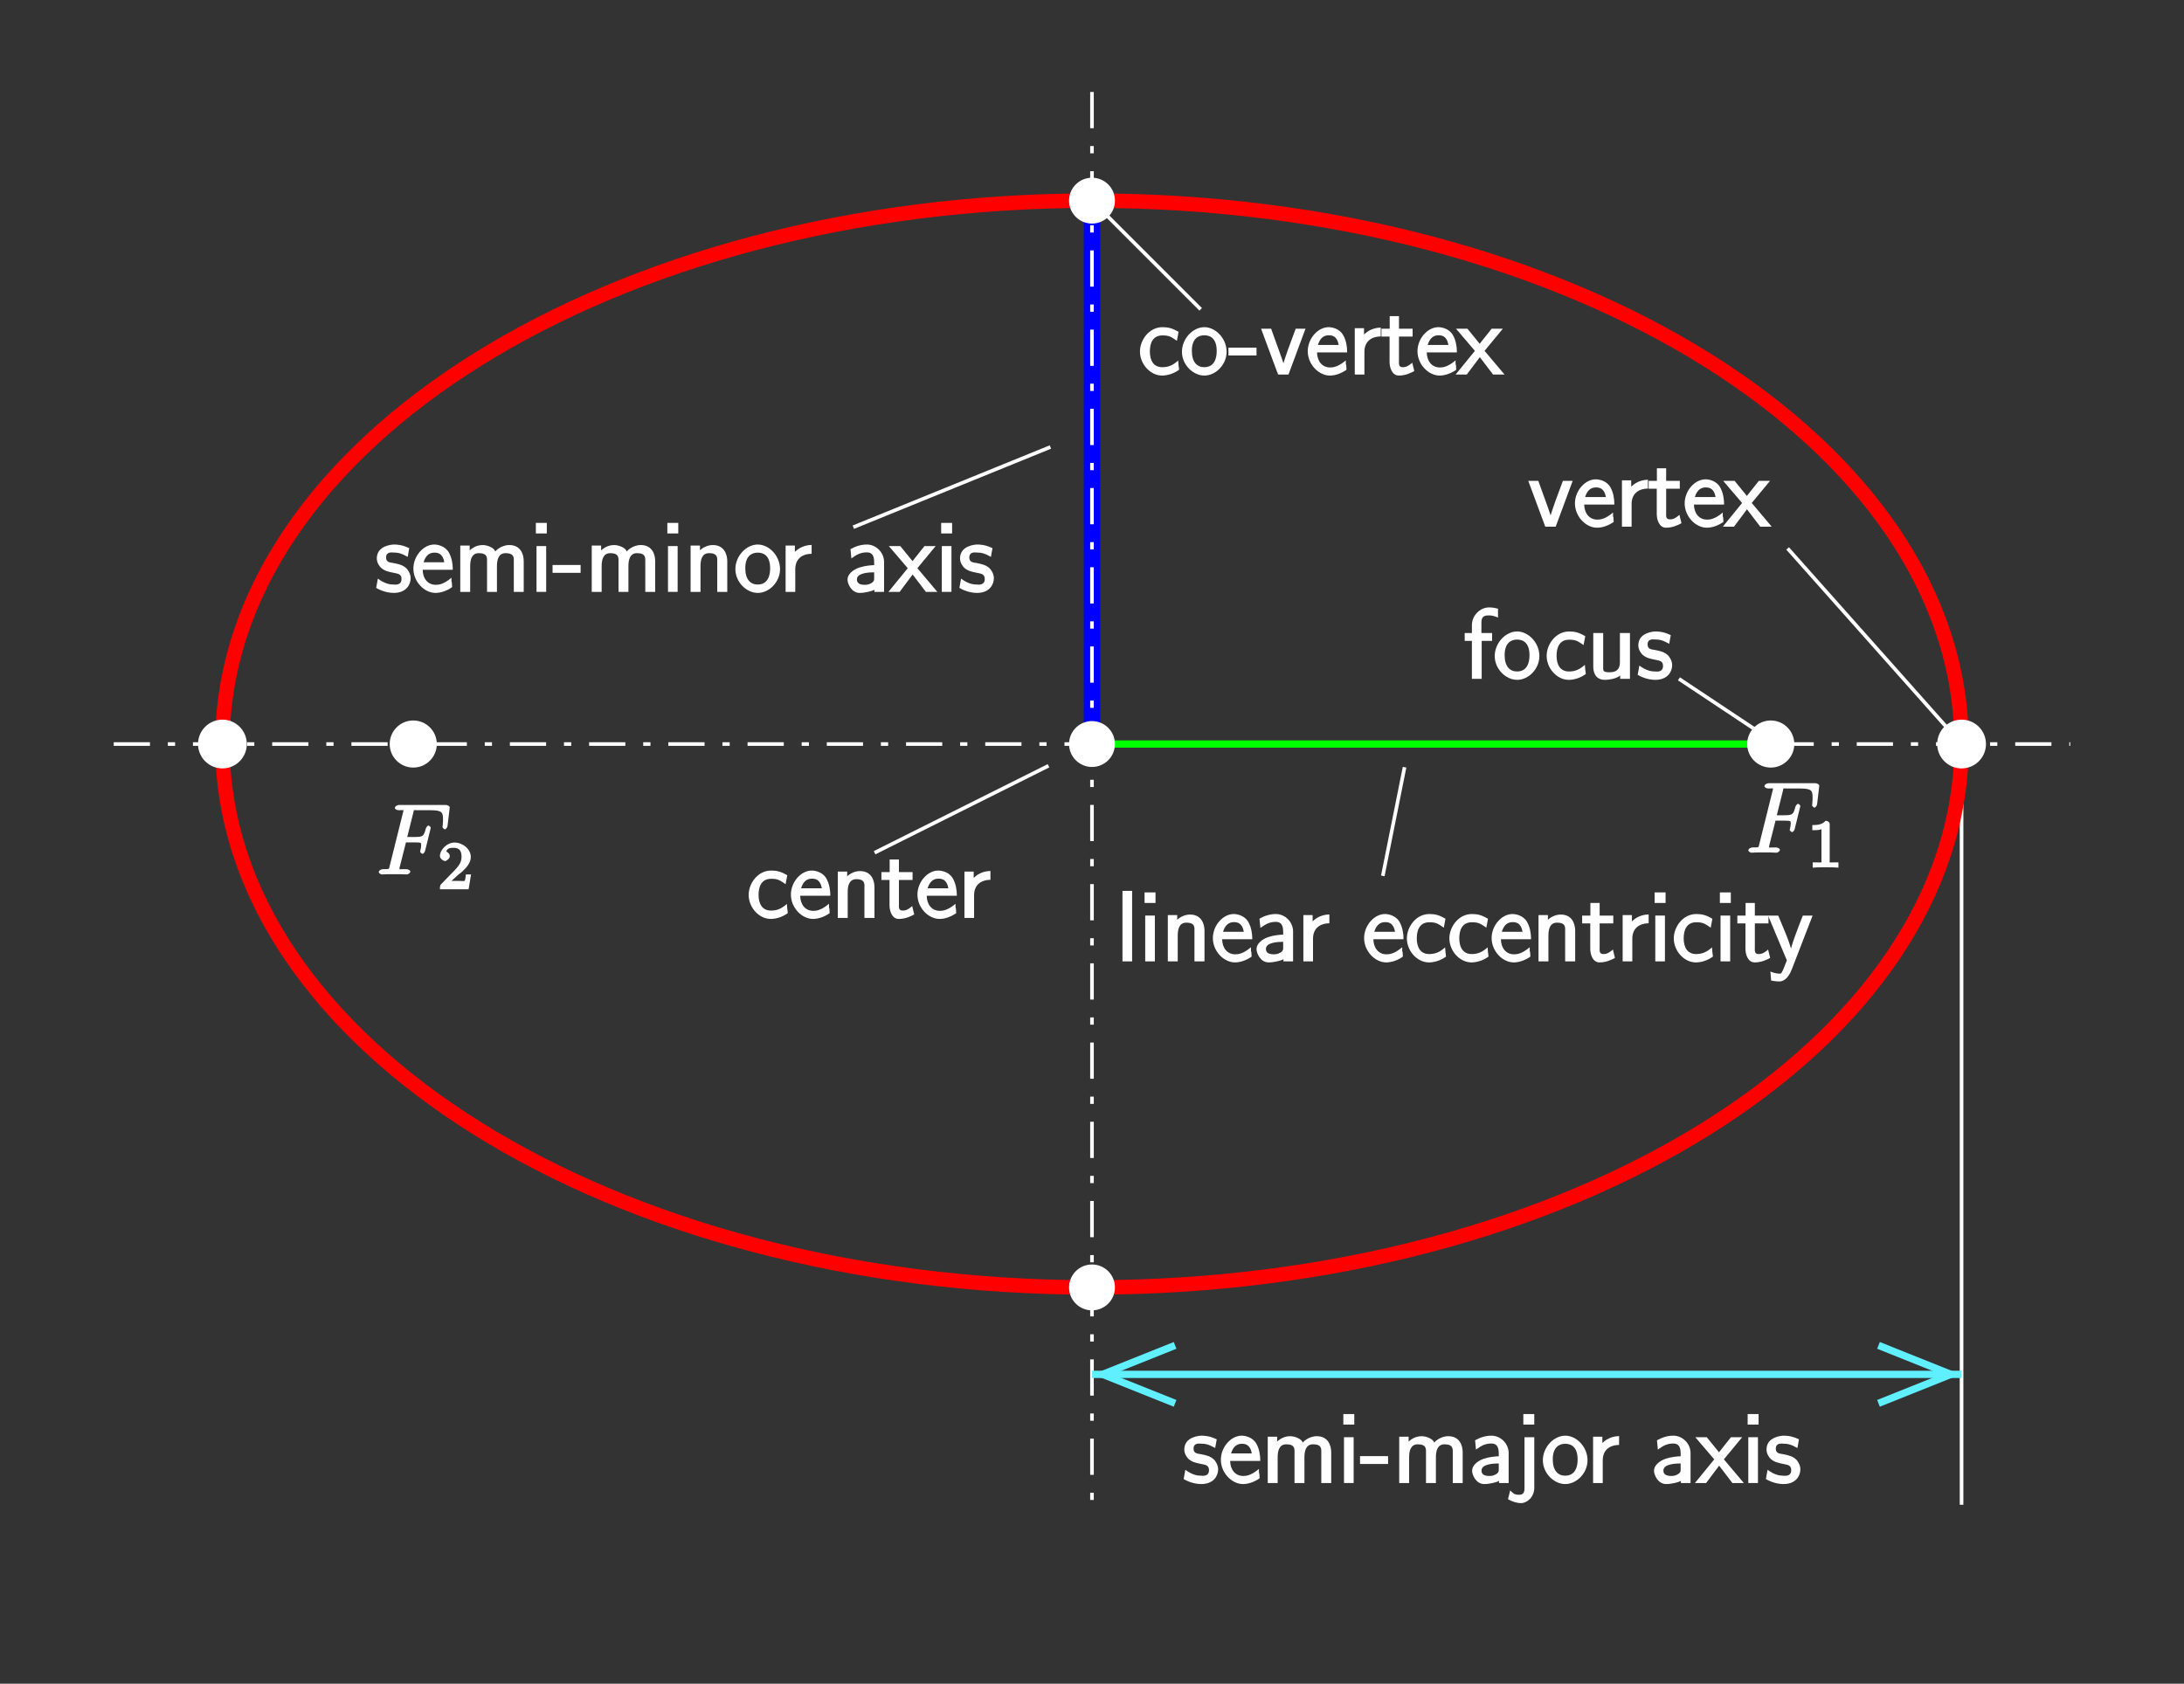 <?xml version="1.0" encoding="UTF-8" standalone="no"?>
<svg
   xmlns:dc="http://purl.org/dc/elements/1.1/"
   xmlns:cc="http://creativecommons.org/ns#"
   xmlns:rdf="http://www.w3.org/1999/02/22-rdf-syntax-ns#"
   xmlns:svg="http://www.w3.org/2000/svg"
   xmlns="http://www.w3.org/2000/svg"
   xmlns:xlink="http://www.w3.org/1999/xlink"
   xmlns:sodipodi="http://sodipodi.sourceforge.net/DTD/sodipodi-0.dtd"
   xmlns:inkscape="http://www.inkscape.org/namespaces/inkscape"
   width="331.408"
   height="255.534"
   viewBox="0 0 265.126 204.427"
   version="1.1"
   id="svg2985"
   inkscape:version="0.48.5 r10040"
   sodipodi:docname="kegs.svg">
  <rect x="0" y="0" width="265.126" height="204.427" fill="#333333" stroke="none"/>
  <sodipodi:namedview
     pagecolor="#ffffff"
     bordercolor="#666666"
     borderopacity="1"
     objecttolerance="10"
     gridtolerance="10"
     guidetolerance="10"
     inkscape:pageopacity="0"
     inkscape:pageshadow="2"
     inkscape:window-width="1233"
     inkscape:window-height="585"
     id="namedview3448"
     showgrid="false"
     units="mm"
     fit-margin-top="2"
     fit-margin-left="2"
     fit-margin-right="2"
     fit-margin-bottom="2"
     inkscape:zoom="1.4870845"
     inkscape:cx="165.7038"
     inkscape:cy="127.76678"
     inkscape:window-x="0"
     inkscape:window-y="0"
     inkscape:window-maximized="0"
     inkscape:current-layer="svg2985" />
  <defs
     id="defs2987">
    <g
       id="g2989">
      <symbol
         overflow="visible"
         id="glyph0-0"
         style="overflow:visible">
        <path
           style="stroke:none"
           d=""
           id="path2992"
           inkscape:connector-curvature="0" />
      </symbol>
      <symbol
         overflow="visible"
         id="glyph0-1"
         style="overflow:visible">
        <path
           style="stroke:none"
           d="m 1.812,-8.562 -1.031,0 0,8.562 1.172,0 0,-8.562 z m 0,0"
           id="path2995"
           inkscape:connector-curvature="0" />
      </symbol>
      <symbol
         overflow="visible"
         id="glyph0-2"
         style="overflow:visible">
        <path
           style="stroke:none"
           d="m 1.891,-8.375 -1.188,0 0,1.281 1.328,0 0,-1.281 z m -0.078,2.812 -1.031,0 0,5.562 1.172,0 0,-5.562 z m 0,0"
           id="path2998"
           inkscape:connector-curvature="0" />
      </symbol>
      <symbol
         overflow="visible"
         id="glyph0-3"
         style="overflow:visible">
        <path
           style="stroke:none"
           d="m 5.219,-3.734 c 0,-0.719 -0.312,-1.953 -1.75,-1.953 -0.672,0 -1.359,0.328 -1.812,0.906 l 0.25,0.094 0,-0.938 -1.141,0 0,5.625 1.203,0 0,-3.109 c 0,-0.734 0.141,-1.594 1.047,-1.594 C 4.125,-4.703 4,-4.062 4,-3.641 L 4,0 5.219,0 z m 0,0"
           id="path3001"
           inkscape:connector-curvature="0" />
      </symbol>
      <symbol
         overflow="visible"
         id="glyph0-4"
         style="overflow:visible">
        <path
           style="stroke:none"
           d="m 5.016,-2.828 c 0,-0.5 -0.109,-1.328 -0.484,-1.969 C 4.047,-5.625 3.109,-5.75 2.766,-5.75 c -1.297,0 -2.531,1.375 -2.531,2.922 0,1.578 1.312,2.953 2.688,2.953 0.562,0 1.312,-0.203 2.016,-0.703 0,-0.109 -0.031,-0.484 -0.031,-0.562 C 4.844,-1.188 4.859,-1.359 4.859,-1.719 3.906,-0.906 3.312,-0.859 2.953,-0.859 c -0.922,0 -1.562,-0.688 -1.594,-1.828 l 3.656,0 z M 1.438,-3.469 c 0.203,-0.797 0.625,-1.297 1.328,-1.297 0.359,0 1.031,0.031 1.219,1.172 l -2.516,0 z m 0,0"
           id="path3004"
           inkscape:connector-curvature="0" />
      </symbol>
      <symbol
         overflow="visible"
         id="glyph0-5"
         style="overflow:visible">
        <path
           style="stroke:none"
           d="M 4.812,-3.641 C 4.812,-4.781 3.844,-5.75 2.734,-5.75 c -0.719,0 -1.359,0.203 -2,0.562 l 0.109,1.125 c 0.75,-0.547 1.203,-0.734 1.891,-0.734 0.547,0 0.875,0.312 0.875,1.188 l 0,0.359 c -0.375,0.016 -1.094,0.062 -1.812,0.297 C 0.984,-2.672 0.375,-2.109 0.375,-1.5 c 0,0.516 0.469,1.625 1.484,1.625 0.656,0 1.578,-0.234 1.781,-0.391 L 3.641,0 4.812,0 z m -1.203,1.906 c 0,0.234 0.047,0.438 -0.344,0.672 -0.328,0.203 -0.625,0.203 -0.797,0.203 -0.656,0 -0.953,-0.219 -0.953,-0.656 0,-0.812 1.516,-0.859 2.094,-0.859 z m 0,0"
           id="path3007"
           inkscape:connector-curvature="0" />
      </symbol>
      <symbol
         overflow="visible"
         id="glyph0-6"
         style="overflow:visible">
        <path
           style="stroke:none"
           d="m 1.953,-2.75 c 0,-1.203 0.766,-1.859 1.984,-1.875 l 0,-1.078 c -1.219,0.031 -1.969,0.688 -2.281,1.156 l 0.25,0.094 0,-1.172 -1.125,0 0,5.625 1.172,0 z m 0,0"
           id="path3010"
           inkscape:connector-curvature="0" />
      </symbol>
      <symbol
         overflow="visible"
         id="glyph0-7"
         style="overflow:visible">
        <path
           style="stroke:none"
           d="m 4.688,-1.516 c -0.547,0.438 -1.047,0.625 -1.719,0.625 -1,0 -1.5,-0.75 -1.5,-1.906 0,-1 0.344,-1.953 1.531,-1.953 0.797,0 1.031,0.156 1.75,0.656 L 4.953,-5.172 C 4.203,-5.625 3.703,-5.75 3,-5.75 c -1.656,0 -2.734,1.594 -2.734,2.953 0,1.531 1.25,2.922 2.688,2.922 0.578,0 1.344,-0.188 2.062,-0.703 0,-0.094 -0.047,-0.469 -0.062,-0.516 L 4.906,-1.703 z m 0,0"
           id="path3013"
           inkscape:connector-curvature="0" />
      </symbol>
      <symbol
         overflow="visible"
         id="glyph0-8"
         style="overflow:visible">
        <path
           style="stroke:none"
           d="m 2.047,-4.609 1.797,0 0,-0.953 -1.656,0 0,-1.531 -1.125,0 0,1.531 -1,0 0,0.953 0.984,0 0,3.078 c 0,0.688 0.297,1.656 1.125,1.656 0.797,0 1.453,-0.312 1.875,-0.547 l -0.25,-1.016 c -0.609,0.547 -0.938,0.547 -1.156,0.547 -0.531,0 -0.453,-0.422 -0.453,-0.844 l 0,-2.875 z m 0,0"
           id="path3016"
           inkscape:connector-curvature="0" />
      </symbol>
      <symbol
         overflow="visible"
         id="glyph0-9"
         style="overflow:visible">
        <path
           style="stroke:none"
           d="m 5.172,-5.562 -1,0 C 3.578,-4.047 2.656,-1.703 2.625,-0.953 l 0.25,0 C 2.828,-1.531 2.203,-3.109 2.109,-3.344 L 1.188,-5.562 l -1.234,0 2.281,5.438 L 1.812,0.938 c -0.266,0.609 -0.281,0.547 -0.5,0.547 -0.172,0 -0.547,-0.031 -1.078,-0.25 l 0.094,1.094 C 0.531,2.359 0.938,2.438 1.312,2.438 c 0.297,0 1,-0.125 1.516,-1.453 L 5.359,-5.562 z m 0,0"
           id="path3019"
           inkscape:connector-curvature="0" />
      </symbol>
      <symbol
         overflow="visible"
         id="glyph0-10"
         style="overflow:visible">
        <path
           style="stroke:none"
           d="M 4.016,-5.375 C 3.25,-5.734 2.609,-5.75 2.328,-5.75 c -0.266,0 -2.094,0.125 -2.094,1.688 0,0.531 0.344,0.984 0.516,1.141 0.438,0.375 0.844,0.469 1.547,0.609 0.391,0.094 0.938,0.094 0.938,0.734 0,0.828 -0.781,0.688 -0.953,0.688 -0.469,0 -1.078,-0.094 -1.922,-0.719 l -0.203,1.125 C 0.281,-0.406 1.188,0.125 2.297,0.125 3.844,0.125 4.344,-0.938 4.344,-1.656 4.344,-2.266 3.938,-2.734 3.891,-2.797 3.438,-3.25 2.984,-3.359 2.266,-3.5 c -0.438,-0.078 -0.906,-0.078 -0.906,-0.672 0,-0.734 0.703,-0.609 0.859,-0.609 0.625,0 1.016,0.109 1.766,0.531 l 0.188,-1.062 z m 0,0"
           id="path3022"
           inkscape:connector-curvature="0" />
      </symbol>
      <symbol
         overflow="visible"
         id="glyph0-11"
         style="overflow:visible">
        <path
           style="stroke:none"
           d="m 8.469,-3.734 c 0,-0.812 -0.359,-1.953 -1.75,-1.953 -1.016,0 -1.688,0.734 -1.703,0.781 -0.125,-0.438 -0.922,-0.781 -1.547,-0.781 -0.984,0 -1.609,0.672 -1.812,0.922 l 0.25,0.094 0,-0.953 -1.141,0 0,5.625 1.203,0 0,-3.109 c 0,-0.781 0.172,-1.594 1.047,-1.594 1.094,0 1,0.609 1,1.062 l 0,3.641 1.203,0 0,-3.109 c 0,-0.781 0.172,-1.594 1.047,-1.594 1.094,0 1,0.609 1,1.062 L 7.266,0 8.469,0 z m 0,0"
           id="path3025"
           inkscape:connector-curvature="0" />
      </symbol>
      <symbol
         overflow="visible"
         id="glyph0-12"
         style="overflow:visible">
        <path
           style="stroke:none"
           d="m 3.375,-2.438 0,-0.828 -3.406,0 0,0.953 3.406,0 z m 0,0"
           id="path3028"
           inkscape:connector-curvature="0" />
      </symbol>
      <symbol
         overflow="visible"
         id="glyph0-13"
         style="overflow:visible">
        <path
           style="stroke:none"
           d="M 5.625,-2.766 C 5.625,-4.375 4.297,-5.75 2.922,-5.75 c -1.406,0 -2.719,1.406 -2.719,2.984 0,1.578 1.344,2.891 2.719,2.891 1.406,0 2.703,-1.344 2.703,-2.891 z m -2.703,1.875 C 2.062,-0.891 1.406,-1.469 1.406,-2.875 c 0,-1.453 0.75,-1.891 1.516,-1.891 0.812,0 1.5,0.484 1.5,1.891 0,1.469 -0.688,1.984 -1.5,1.984 z m 0,0"
           id="path3031"
           inkscape:connector-curvature="0" />
      </symbol>
      <symbol
         overflow="visible"
         id="glyph0-14"
         style="overflow:visible">
        <path
           style="stroke:none"
           d="m 3.125,-2.766 2.312,-2.797 -1.359,0 L 2.625,-3.734 1.141,-5.562 -0.25,-5.562 2.047,-2.875 -0.297,0 1.062,0 2.641,-2.109 4.25,0 5.641,0 3.219,-2.875 z m 0,0"
           id="path3034"
           inkscape:connector-curvature="0" />
      </symbol>
      <symbol
         overflow="visible"
         id="glyph0-15"
         style="overflow:visible">
        <path
           style="stroke:none"
           d="m 2.141,-8.375 -1.188,0 0,1.281 1.328,0 0,-1.281 z M -0.844,2 c 0.375,0.219 0.969,0.438 1.516,0.438 0.75,0 1.609,-0.75 1.609,-1.859 l 0,-6.141 -1.188,0 0,6.25 c 0,0.812 -0.562,0.734 -0.75,0.734 -0.469,0 -0.688,-0.203 -0.984,-0.531 l -0.266,1.062 z m 0,0"
           id="path3037"
           inkscape:connector-curvature="0" />
      </symbol>
      <symbol
         overflow="visible"
         id="glyph0-16"
         style="overflow:visible">
        <path
           style="stroke:none"
           d="m 5.172,-5.562 -1,0 L 3.25,-3.078 C 3.047,-2.5 2.609,-1.234 2.562,-0.906 l 0.234,0 C 2.766,-1.188 2.516,-1.859 2.344,-2.359 L 1.188,-5.562 l -1.219,0 2.062,5.562 1.266,0 2.062,-5.562 z m 0,0"
           id="path3040"
           inkscape:connector-curvature="0" />
      </symbol>
      <symbol
         overflow="visible"
         id="glyph0-17"
         style="overflow:visible">
        <path
           style="stroke:none"
           d="m 2.062,-4.609 1.422,0 0,-0.953 -1.297,0 0,-1.312 c 0,-0.812 0.531,-0.828 0.938,-0.828 0.406,0 0.781,0.141 1.078,0.266 l 0,-1.078 c -0.234,-0.062 -0.625,-0.156 -1.078,-0.156 -1.125,0 -2.094,1 -2.094,2.156 l 0,0.953 -0.875,0 0,0.953 0.875,0 0,4.609 1.188,0 0,-4.609 z m 0,0"
           id="path3043"
           inkscape:connector-curvature="0" />
      </symbol>
      <symbol
         overflow="visible"
         id="glyph0-18"
         style="overflow:visible">
        <path
           style="stroke:none"
           d="m 5.062,-5.562 -1.062,0 0,3.547 c 0,0.906 -0.469,1.219 -1.25,1.219 -0.844,0 -0.781,-0.188 -0.781,-0.703 l 0,-4.062 -1.203,0 0,4.109 c 0,0.859 0.422,1.578 1.406,1.578 0.344,0 1.375,-0.094 1.859,-0.531 l 0,0.406 1.188,0 0,-5.562 z m 0,0"
           id="path3046"
           inkscape:connector-curvature="0" />
      </symbol>
      <symbol
         overflow="visible"
         id="glyph1-0"
         style="overflow:visible">
        <path
           style="stroke:none"
           d=""
           id="path3049"
           inkscape:connector-curvature="0" />
      </symbol>
      <symbol
         overflow="visible"
         id="glyph1-1"
         style="overflow:visible">
        <path
           style="stroke:none"
           d="m 3.547,-3.891 1.156,0 c 0.906,0 0.812,0.047 0.812,0.406 0,0.156 -0.031,0.312 -0.094,0.578 0.031,-0.062 -0.031,0.109 -0.031,0.141 C 5.391,-2.688 5.609,-2.5 5.688,-2.5 5.781,-2.5 5.953,-2.688 6,-2.875 L 6.688,-5.672 C 6.688,-5.719 6.5,-5.938 6.422,-5.938 6.312,-5.938 6.125,-5.75 6.078,-5.547 c -0.25,0.891 -0.312,1 -1.359,1 l -0.891,0 0.734,-2.938 c 0.109,-0.422 -0.016,-0.312 0.469,-0.312 l 1.609,0 c 1.484,0 1.531,0.297 1.531,1.156 0,0.062 0,0.312 -0.031,0.625 C 8.125,-5.969 8.109,-5.797 8.109,-5.75 c 0,0.094 0.219,0.281 0.297,0.281 0.078,0 0.281,-0.203 0.312,-0.406 l 0.25,-2.094 c 0,-0.047 0.016,-0.156 0.016,-0.188 0,-0.125 -0.266,-0.281 -0.469,-0.281 l -5.672,0 c -0.219,0 -0.516,0.156 -0.516,0.375 0,0.125 0.25,0.266 0.453,0.266 0.75,0 0.578,-0.062 0.578,0.078 0,0.062 -0.016,0.094 -0.047,0.219 l -1.609,6.453 c -0.109,0.422 0.031,0.406 -0.812,0.406 -0.219,0 -0.516,0.156 -0.516,0.359 C 0.375,-0.141 0.656,0 0.734,0 0.953,0 1.188,-0.031 1.422,-0.031 l 1.547,0 C 3.234,-0.031 3.531,0 3.797,0 c 0.094,0 0.406,-0.141 0.406,-0.359 0,-0.125 -0.234,-0.281 -0.5,-0.281 -0.938,0 -0.812,0.062 -0.812,-0.109 0,-0.062 0.031,-0.156 0.047,-0.234 l 0.734,-2.906 z m 0,0"
           id="path3052"
           inkscape:connector-curvature="0" />
      </symbol>
      <symbol
         overflow="visible"
         id="glyph2-0"
         style="overflow:visible">
        <path
           style="stroke:none"
           d=""
           id="path3055"
           inkscape:connector-curvature="0" />
      </symbol>
      <symbol
         overflow="visible"
         id="glyph2-1"
         style="overflow:visible">
        <path
           style="stroke:none"
           d="m 2.688,-5.266 c 0,-0.203 -0.203,-0.406 -0.5,-0.406 -0.375,0.375 -0.672,0.516 -1.609,0.516 l 0,0.625 c 0.406,0 0.828,0 1.109,-0.125 l 0,3.812 c 0,0.297 0.156,0.219 -0.594,0.219 l -0.469,0 0,0.641 C 1.141,-0.031 1.828,-0.031 2.188,-0.031 c 0.359,0 1.047,0 1.562,0.047 l 0,-0.641 -0.469,0 c -0.75,0 -0.594,0.078 -0.594,-0.219 z m 0,0"
           id="path3058"
           inkscape:connector-curvature="0" />
      </symbol>
      <symbol
         overflow="visible"
         id="glyph2-2"
         style="overflow:visible">
        <path
           style="stroke:none"
           d="m 2.375,-1.688 c 0.125,-0.109 0.469,-0.375 0.594,-0.484 0.484,-0.453 1.016,-1.031 1.016,-1.75 0,-0.953 -0.984,-1.75 -1.969,-1.75 -0.969,0 -1.781,0.922 -1.781,1.625 0,0.391 0.5,0.625 0.609,0.625 0.172,0 0.594,-0.297 0.594,-0.609 0,-0.406 -0.578,-0.594 -0.422,-0.594 0.156,-0.391 0.516,-0.406 0.906,-0.406 0.734,0 0.938,0.438 0.938,1.109 0,0.828 -0.531,1.312 -1.469,2.266 L 0.375,-0.609 C 0.281,-0.531 0.234,-0.375 0.234,0 l 3.484,0 0.297,-1.797 -0.625,0 c -0.047,0.344 -0.062,0.625 -0.156,0.766 C 3.188,-0.969 2.719,-1.016 2.594,-1.016 l -1.422,0 0.125,0.312 z m 0,0"
           id="path3061"
           inkscape:connector-curvature="0" />
      </symbol>
    </g>
    <clipPath
       id="clip1">
      <path
         d="m 165.121,91.117 255.098,0 0,176.883 -255.098,0 z m 0,0"
         id="path3064"
         inkscape:connector-curvature="0" />
    </clipPath>
    <clipPath
       id="clip2">
      <path
         d="M 165.121,92 420,92 l 0,193.699 -254.879,0 z m 0,0"
         id="path3067"
         inkscape:connector-curvature="0" />
    </clipPath>
    <clipPath
       id="clip3">
      <path
         d="m 292,252 107,0 0,2 -107,0 z m 0,0"
         id="path3070"
         inkscape:connector-curvature="0" />
    </clipPath>
    <clipPath
       id="clip4">
      <path
         d="m 165.121,91.117 0,194.582 255.098,0 0,-194.582 z m 222.863,165.73 10.965,0 0,-7.039 -10.965,0 8.797,3.52 z m -85.387,-7.039 -10.969,0 0,7.039 10.969,0 -8.797,-3.52 z m 0,0"
         id="path3073"
         inkscape:connector-curvature="0" />
    </clipPath>
  </defs>
  <g
     id="surface1"
     transform="translate(-159.947,-86.458)">
    <path
       style="fill:none;stroke:#0000ff;stroke-width:20;stroke-linecap:butt;stroke-linejoin:miter;stroke-miterlimit:10;stroke-opacity:1"
       d="m 2925.078,7295.391 0,-633.398"
       transform="matrix(0.1,0,0,-0.1,0,842)"
       id="path3076"
       inkscape:connector-curvature="0" />
    <path
       style="fill:none;stroke:#ffffff;stroke-width:4.398;stroke-linecap:butt;stroke-linejoin:miter;stroke-miterlimit:10;stroke-opacity:1"
       d="m 3980.703,6652.031 0,-923.633"
       transform="matrix(0.1,0,0,-0.1,0,842)"
       id="path3078"
       inkscape:connector-curvature="0" />
    <path
       style="fill:none;stroke:#ffffff;stroke-width:4.398;stroke-linecap:butt;stroke-linejoin:miter;stroke-miterlimit:10;stroke-opacity:1;stroke-dasharray:43.984, 21.699, 8.797, 21.699"
       d="m 2925.078,7443.75 0,-1715.352"
       transform="matrix(0.1,0,0,-0.1,0,842)"
       id="path3080"
       inkscape:connector-curvature="0" />
    <path
       style="fill:none;stroke:#ffffff;stroke-width:4.398;stroke-linecap:butt;stroke-linejoin:miter;stroke-miterlimit:10;stroke-opacity:1"
       d="m 3637.617,6731.211 112.031,-74.492"
       transform="matrix(0.1,0,0,-0.1,0,842)"
       id="path3082"
       inkscape:connector-curvature="0" />
    <g
       clip-path="url(#clip1)"
       clip-rule="nonzero"
       id="g3084">
      <path
         style="fill:none;stroke:#ff0000;stroke-width:17.594;stroke-linecap:butt;stroke-linejoin:miter;stroke-miterlimit:10;stroke-opacity:1"
         d="m 3980.703,6652.031 c 0,-364.375 -472.617,-659.766 -1055.625,-659.766 -582.969,0 -1055.586,295.391 -1055.586,659.766 0,364.375 472.617,659.766 1055.586,659.766 583.008,0 1055.625,-295.391 1055.625,-659.766 z m 0,0"
         transform="matrix(0.1,0,0,-0.1,0,842)"
         id="path3086"
         inkscape:connector-curvature="0" />
    </g>
    <path
       style="fill:#ffffff;fill-opacity:1;fill-rule:evenodd;stroke:none"
       d="m 189.469,176.797 c 0,1.391 -1.129,2.52 -2.52,2.52 -1.395,0 -2.523,-1.129 -2.523,-2.52 0,-1.395 1.129,-2.523 2.523,-2.523 1.391,0 2.52,1.129 2.52,2.523"
       id="path3088"
       inkscape:connector-curvature="0" />
    <path
       style="fill:none;stroke:#ffffff;stroke-width:8.797;stroke-linecap:butt;stroke-linejoin:miter;stroke-miterlimit:10;stroke-opacity:1"
       d="m 1894.688,6652.031 c 0,-13.906 -11.289,-25.195 -25.195,-25.195 -13.945,0 -25.234,11.289 -25.234,25.195 0,13.945 11.289,25.234 25.234,25.234 13.906,0 25.195,-11.289 25.195,-25.234 z m 0,0"
       transform="matrix(0.1,0,0,-0.1,0,842)"
       id="path3090"
       inkscape:connector-curvature="0" />
    <path
       style="fill:#ffffff;fill-opacity:1;fill-rule:evenodd;stroke:none"
       d="m 294.855,242.773 c 0,1.293 -1.051,2.344 -2.348,2.344 -1.293,0 -2.344,-1.051 -2.344,-2.344 0,-1.297 1.051,-2.348 2.344,-2.348 1.297,0 2.348,1.051 2.348,2.348"
       id="path3092"
       inkscape:connector-curvature="0" />
    <path
       style="fill:none;stroke:#ffffff;stroke-width:8.797;stroke-linecap:butt;stroke-linejoin:miter;stroke-miterlimit:10;stroke-opacity:1"
       d="m 2948.555,5992.266 c 0,-12.93 -10.508,-23.438 -23.477,-23.438 -12.93,0 -23.438,10.508 -23.438,23.438 0,12.969 10.508,23.477 23.438,23.477 12.969,0 23.477,-10.508 23.477,-23.477 z m 0,0"
       transform="matrix(0.1,0,0,-0.1,0,842)"
       id="path3094"
       inkscape:connector-curvature="0" />
    <path
       style="fill:#ffffff;fill-opacity:1;fill-rule:evenodd;stroke:none"
       d="m 400.594,176.797 c 0,1.391 -1.129,2.52 -2.523,2.52 -1.391,0 -2.52,-1.129 -2.52,-2.52 0,-1.395 1.129,-2.523 2.52,-2.523 1.395,0 2.523,1.129 2.523,2.523"
       id="path3096"
       inkscape:connector-curvature="0" />
    <path
       style="fill:none;stroke:#ffffff;stroke-width:8.797;stroke-linecap:butt;stroke-linejoin:miter;stroke-miterlimit:10;stroke-opacity:1"
       d="m 4005.938,6652.031 c 0,-13.906 -11.289,-25.195 -25.234,-25.195 -13.906,0 -25.195,11.289 -25.195,25.195 0,13.945 11.289,25.234 25.195,25.234 13.945,0 25.234,-11.289 25.234,-25.234 z m 0,0"
       transform="matrix(0.1,0,0,-0.1,0,842)"
       id="path3098"
       inkscape:connector-curvature="0" />
    <path
       style="fill:none;stroke:#ffffff;stroke-width:4.398;stroke-linecap:butt;stroke-linejoin:miter;stroke-miterlimit:10;stroke-opacity:1;stroke-dasharray:43.984, 21.699, 8.797, 21.699"
       d="m 1737.539,6652.031 2375.117,0"
       transform="matrix(0.1,0,0,-0.1,0,842)"
       id="path3100"
       inkscape:connector-curvature="0" />
   
    <path
       style="fill:none;stroke:#ffffff;stroke-width:4.398;stroke-linecap:butt;stroke-linejoin:miter;stroke-miterlimit:10;stroke-opacity:1"
       d="m 2872.305,6625.664 -211.133,-105.586"
       transform="matrix(0.1,0,0,-0.1,0,842)"
       id="path3106"
       inkscape:connector-curvature="0" />
    <path
       style="fill:none;stroke:#ffffff;stroke-width:4.398;stroke-linecap:butt;stroke-linejoin:miter;stroke-miterlimit:10;stroke-opacity:1"
       d="m 3769.57,6889.531 211.133,-237.5"
       transform="matrix(0.1,0,0,-0.1,0,842)"
       id="path3108"
       inkscape:connector-curvature="0" />
    <path
       style="fill:none;stroke:#ffffff;stroke-width:4.398;stroke-linecap:butt;stroke-linejoin:miter;stroke-miterlimit:10;stroke-opacity:1"
       d="m 2925.078,7311.797 131.953,-131.953"
       transform="matrix(0.1,0,0,-0.1,0,842)"
       id="path3110"
       inkscape:connector-curvature="0" />
    <g
       clip-path="url(#clip3)"
       clip-rule="nonzero"
       id="g3112">
      <g
         clip-path="url(#clip4)"
         clip-rule="evenodd"
         id="g3114">
        <path
           style="fill:none;stroke:#60efff;stroke-width:8.797;stroke-linecap:butt;stroke-linejoin:miter;stroke-miterlimit:10;stroke-opacity:1"
           d="m 2925.078,5886.719 1055.625,0"
           transform="matrix(0.1,0,0,-0.1,0,842)"
           id="path3116"
           inkscape:connector-curvature="0" />
      </g>
    </g>
    <path
       style="fill:none;stroke:#60efff;stroke-width:8.797;stroke-linecap:butt;stroke-linejoin:miter;stroke-miterlimit:10;stroke-opacity:1"
       d="m 3025.977,5921.914 -87.969,-35.195 87.969,-35.195"
       transform="matrix(0.1,0,0,-0.1,0,842)"
       id="path3118"
       inkscape:connector-curvature="0" />
    <path
       style="fill:none;stroke:#60efff;stroke-width:8.797;stroke-linecap:butt;stroke-linejoin:miter;stroke-miterlimit:10;stroke-opacity:1"
       d="m 3879.844,5851.523 87.969,35.195 -87.969,35.195"
       transform="matrix(0.1,0,0,-0.1,0,842)"
       id="path3120"
       inkscape:connector-curvature="0" />
    <path
       style="fill:none;stroke:#ffffff;stroke-width:4.398;stroke-linecap:butt;stroke-linejoin:miter;stroke-miterlimit:10;stroke-opacity:1"
       d="m 2874.648,7012.695 -239.258,-97.344"
       transform="matrix(0.1,0,0,-0.1,0,842)"
       id="path3122"
       inkscape:connector-curvature="0" />
    <path
       style="fill:none;stroke:#ffffff;stroke-width:4.398;stroke-linecap:butt;stroke-linejoin:miter;stroke-miterlimit:10;stroke-opacity:1"
       d="M 3304.531,6623.906 3278.125,6491.953"
       transform="matrix(0.1,0,0,-0.1,0,842)"
       id="path3124"
       inkscape:connector-curvature="0" />
    <path
       style="fill:#ffffff;fill-opacity:1;fill-rule:evenodd;stroke:none"
       d="m 294.855,110.82 c 0,1.297 -1.051,2.344 -2.348,2.344 -1.293,0 -2.344,-1.047 -2.344,-2.344 0,-1.297 1.051,-2.344 2.344,-2.344 1.297,0 2.348,1.047 2.348,2.344"
       id="path3126"
       inkscape:connector-curvature="0" />
    <path
       style="fill:none;stroke:#ffffff;stroke-width:8.797;stroke-linecap:butt;stroke-linejoin:miter;stroke-miterlimit:10;stroke-opacity:1"
       d="m 2948.555,7311.797 c 0,-12.969 -10.508,-23.438 -23.477,-23.438 -12.93,0 -23.438,10.469 -23.438,23.438 0,12.969 10.508,23.438 23.438,23.438 12.969,0 23.477,-10.469 23.477,-23.438 z m 0,0"
       transform="matrix(0.1,0,0,-0.1,0,842)"
       id="path3128"
       inkscape:connector-curvature="0" />
    <path
       style="fill:none;stroke:#00ff00;stroke-width:8.797;stroke-linecap:butt;stroke-linejoin:miter;stroke-miterlimit:10;stroke-opacity:1"
       d="m 2951.484,6652.031 818.086,0"
       transform="matrix(0.1,0,0,-0.1,0,842)"
       id="path3130"
       inkscape:connector-curvature="0" />
    <path
       style="fill:#ffffff;fill-opacity:1;fill-rule:evenodd;stroke:none"
       d="m 377.547,176.797 c 0,1.457 -1.184,2.637 -2.641,2.637 -1.457,0 -2.641,-1.18 -2.641,-2.637 0,-1.457 1.184,-2.641 2.641,-2.641 1.457,0 2.641,1.184 2.641,2.641"
       id="path3132"
       inkscape:connector-curvature="0" />
    <path
       style="fill:none;stroke:#ffffff;stroke-width:4.398;stroke-linecap:butt;stroke-linejoin:miter;stroke-miterlimit:10;stroke-opacity:1"
       d="m 3775.469,6652.031 c 0,-14.57 -11.836,-26.367 -26.406,-26.367 -14.57,0 -26.406,11.797 -26.406,26.367 0,14.57 11.836,26.406 26.406,26.406 14.57,0 26.406,-11.836 26.406,-26.406 z m 0,0"
       transform="matrix(0.1,0,0,-0.1,0,842)"
       id="path3134"
       inkscape:connector-curvature="0" />
    <path
       style="fill:#ffffff;fill-opacity:1;fill-rule:evenodd;stroke:none"
       d="m 212.754,176.797 c 0,1.457 -1.184,2.637 -2.641,2.637 -1.457,0 -2.641,-1.18 -2.641,-2.637 0,-1.457 1.184,-2.641 2.641,-2.641 1.457,0 2.641,1.184 2.641,2.641"
       id="path3136"
       inkscape:connector-curvature="0" />
    <path
       style="fill:none;stroke:#ffffff;stroke-width:4.398;stroke-linecap:butt;stroke-linejoin:miter;stroke-miterlimit:10;stroke-opacity:1"
       d="m 2127.539,6652.031 c 0,-14.57 -11.836,-26.367 -26.406,-26.367 -14.57,0 -26.406,11.797 -26.406,26.367 0,14.57 11.836,26.406 26.406,26.406 14.57,0 26.406,-11.836 26.406,-26.406 z m 0,0"
       transform="matrix(0.1,0,0,-0.1,0,842)"
       id="path3138"
       inkscape:connector-curvature="0" />
    <path
       style="fill:#ffffff;fill-opacity:1;fill-rule:evenodd;stroke:none"
       d="m 294.855,176.797 c 0,1.293 -1.051,2.344 -2.348,2.344 -1.293,0 -2.344,-1.051 -2.344,-2.344 0,-1.297 1.051,-2.348 2.344,-2.348 1.297,0 2.348,1.051 2.348,2.348"
       id="path3140"
       inkscape:connector-curvature="0" />
    <path
       style="fill:none;stroke:#ffffff;stroke-width:8.797;stroke-linecap:butt;stroke-linejoin:miter;stroke-miterlimit:10;stroke-opacity:1"
       d="m 2948.555,6652.031 c 0,-12.93 -10.508,-23.438 -23.477,-23.438 -12.93,0 -23.438,10.508 -23.438,23.438 0,12.969 10.508,23.477 23.438,23.477 12.969,0 23.477,-10.508 23.477,-23.477 z m 0,0"
       transform="matrix(0.1,0,0,-0.1,0,842)"
       id="path3142"
       inkscape:connector-curvature="0" />
    <g
       style="fill:#ffffff;fill-opacity:1"
       id="g3144">
      <use
         xlink:href="#glyph0-1"
         x="295.428"
         y="203.186"
         id="use3146"
         width="595"
         height="842" />
    </g>
    <g
       style="fill:#ffffff;fill-opacity:1"
       id="g3148">
      <use
         xlink:href="#glyph0-2"
         x="298.188"
         y="203.186"
         id="use3150"
         width="595"
         height="842" />
    </g>
    <g
       style="fill:#ffffff;fill-opacity:1"
       id="g3152">
      <use
         xlink:href="#glyph0-3"
         x="300.948"
         y="203.186"
         id="use3154"
         width="595"
         height="842" />
    </g>
    <g
       style="fill:#ffffff;fill-opacity:1"
       id="g3156">
      <use
         xlink:href="#glyph0-4"
         x="306.948"
         y="203.186"
         id="use3158"
         width="595"
         height="842" />
    </g>
    <g
       style="fill:#ffffff;fill-opacity:1"
       id="g3160">
      <use
         xlink:href="#glyph0-5"
         x="312.108"
         y="203.186"
         id="use3162"
         width="595"
         height="842" />
    </g>
    <g
       style="fill:#ffffff;fill-opacity:1"
       id="g3164">
      <use
         xlink:href="#glyph0-6"
         x="317.388"
         y="203.186"
         id="use3166"
         width="595"
         height="842" />
    </g>
    <g
       style="fill:#ffffff;fill-opacity:1"
       id="g3168">
      <use
         xlink:href="#glyph0-4"
         x="325.308"
         y="203.186"
         id="use3170"
         width="595"
         height="842" />
    </g>
    <g
       style="fill:#ffffff;fill-opacity:1"
       id="g3172">
      <use
         xlink:href="#glyph0-7"
         x="330.468"
         y="203.186"
         id="use3174"
         width="595"
         height="842" />
    </g>
    <g
       style="fill:#ffffff;fill-opacity:1"
       id="g3176">
      <use
         xlink:href="#glyph0-7"
         x="335.628"
         y="203.186"
         id="use3178"
         width="595"
         height="842" />
    </g>
    <g
       style="fill:#ffffff;fill-opacity:1"
       id="g3180">
      <use
         xlink:href="#glyph0-4"
         x="340.788"
         y="203.186"
         id="use3182"
         width="595"
         height="842" />
    </g>
    <g
       style="fill:#ffffff;fill-opacity:1"
       id="g3184">
      <use
         xlink:href="#glyph0-3"
         x="345.948"
         y="203.186"
         id="use3186"
         width="595"
         height="842" />
    </g>
    <g
       style="fill:#ffffff;fill-opacity:1"
       id="g3188">
      <use
         xlink:href="#glyph0-8"
         x="351.948"
         y="203.186"
         id="use3190"
         width="595"
         height="842" />
    </g>
    <g
       style="fill:#ffffff;fill-opacity:1"
       id="g3192">
      <use
         xlink:href="#glyph0-6"
         x="356.148"
         y="203.186"
         id="use3194"
         width="595"
         height="842" />
    </g>
    <g
       style="fill:#ffffff;fill-opacity:1"
       id="g3196">
      <use
         xlink:href="#glyph0-2"
         x="360.108"
         y="203.186"
         id="use3198"
         width="595"
         height="842" />
    </g>
    <g
       style="fill:#ffffff;fill-opacity:1"
       id="g3200">
      <use
         xlink:href="#glyph0-7"
         x="362.868"
         y="203.186"
         id="use3202"
         width="595"
         height="842" />
    </g>
    <g
       style="fill:#ffffff;fill-opacity:1"
       id="g3204">
      <use
         xlink:href="#glyph0-2"
         x="368.028"
         y="203.186"
         id="use3206"
         width="595"
         height="842" />
    </g>
    <g
       style="fill:#ffffff;fill-opacity:1"
       id="g3208">
      <use
         xlink:href="#glyph0-8"
         x="370.788"
         y="203.186"
         id="use3210"
         width="595"
         height="842" />
    </g>
    <g
       style="fill:#ffffff;fill-opacity:1"
       id="g3212">
      <use
         xlink:href="#glyph0-9"
         x="374.628"
         y="203.186"
         id="use3214"
         width="595"
         height="842" />
    </g>
    <g
       style="fill:#ffffff;fill-opacity:1"
       id="g3216">
      <use
         xlink:href="#glyph0-10"
         x="205.455"
         y="158.322"
         id="use3218"
         width="595"
         height="842" />
    </g>
    <g
       style="fill:#ffffff;fill-opacity:1"
       id="g3220">
      <use
         xlink:href="#glyph0-4"
         x="209.895"
         y="158.322"
         id="use3222"
         width="595"
         height="842" />
    </g>
    <g
       style="fill:#ffffff;fill-opacity:1"
       id="g3224">
      <use
         xlink:href="#glyph0-11"
         x="215.055"
         y="158.322"
         id="use3226"
         width="595"
         height="842" />
    </g>
    <g
       style="fill:#ffffff;fill-opacity:1"
       id="g3228">
      <use
         xlink:href="#glyph0-2"
         x="224.295"
         y="158.322"
         id="use3230"
         width="595"
         height="842" />
    </g>
    <g
       style="fill:#ffffff;fill-opacity:1"
       id="g3232">
      <use
         xlink:href="#glyph0-12"
         x="227.055"
         y="158.322"
         id="use3234"
         width="595"
         height="842" />
    </g>
    <g
       style="fill:#ffffff;fill-opacity:1"
       id="g3236">
      <use
         xlink:href="#glyph0-11"
         x="231.015"
         y="158.322"
         id="use3238"
         width="595"
         height="842" />
    </g>
    <g
       style="fill:#ffffff;fill-opacity:1"
       id="g3240">
      <use
         xlink:href="#glyph0-2"
         x="240.255"
         y="158.322"
         id="use3242"
         width="595"
         height="842" />
    </g>
    <g
       style="fill:#ffffff;fill-opacity:1"
       id="g3244">
      <use
         xlink:href="#glyph0-3"
         x="243.015"
         y="158.322"
         id="use3246"
         width="595"
         height="842" />
    </g>
    <g
       style="fill:#ffffff;fill-opacity:1"
       id="g3248">
      <use
         xlink:href="#glyph0-13"
         x="249.015"
         y="158.322"
         id="use3250"
         width="595"
         height="842" />
    </g>
    <g
       style="fill:#ffffff;fill-opacity:1"
       id="g3252">
      <use
         xlink:href="#glyph0-6"
         x="254.536"
         y="158.322"
         id="use3254"
         width="595"
         height="842" />
    </g>
    <g
       style="fill:#ffffff;fill-opacity:1"
       id="g3256">
      <use
         xlink:href="#glyph0-5"
         x="262.456"
         y="158.322"
         id="use3258"
         width="595"
         height="842" />
    </g>
    <g
       style="fill:#ffffff;fill-opacity:1"
       id="g3260">
      <use
         xlink:href="#glyph0-14"
         x="268.095"
         y="158.322"
         id="use3262"
         width="595"
         height="842" />
    </g>
    <g
       style="fill:#ffffff;fill-opacity:1"
       id="g3264">
      <use
         xlink:href="#glyph0-2"
         x="273.496"
         y="158.322"
         id="use3266"
         width="595"
         height="842" />
    </g>
    <g
       style="fill:#ffffff;fill-opacity:1"
       id="g3268">
      <use
         xlink:href="#glyph0-10"
         x="276.256"
         y="158.322"
         id="use3270"
         width="595"
         height="842" />
    </g>
    <g
       style="fill:#ffffff;fill-opacity:1"
       id="g3272">
      <use
         xlink:href="#glyph0-10"
         x="303.479"
         y="266.522"
         id="use3274"
         width="595"
         height="842" />
    </g>
    <g
       style="fill:#ffffff;fill-opacity:1"
       id="g3276">
      <use
         xlink:href="#glyph0-4"
         x="307.919"
         y="266.522"
         id="use3278"
         width="595"
         height="842" />
    </g>
    <g
       style="fill:#ffffff;fill-opacity:1"
       id="g3280">
      <use
         xlink:href="#glyph0-11"
         x="313.079"
         y="266.522"
         id="use3282"
         width="595"
         height="842" />
    </g>
    <g
       style="fill:#ffffff;fill-opacity:1"
       id="g3284">
      <use
         xlink:href="#glyph0-2"
         x="322.319"
         y="266.522"
         id="use3286"
         width="595"
         height="842" />
    </g>
    <g
       style="fill:#ffffff;fill-opacity:1"
       id="g3288">
      <use
         xlink:href="#glyph0-12"
         x="325.079"
         y="266.522"
         id="use3290"
         width="595"
         height="842" />
    </g>
    <g
       style="fill:#ffffff;fill-opacity:1"
       id="g3292">
      <use
         xlink:href="#glyph0-11"
         x="329.039"
         y="266.522"
         id="use3294"
         width="595"
         height="842" />
    </g>
    <g
       style="fill:#ffffff;fill-opacity:1"
       id="g3296">
      <use
         xlink:href="#glyph0-5"
         x="338.279"
         y="266.522"
         id="use3298"
         width="595"
         height="842" />
    </g>
    <g
       style="fill:#ffffff;fill-opacity:1"
       id="g3300">
      <use
         xlink:href="#glyph0-15"
         x="343.919"
         y="266.522"
         id="use3302"
         width="595"
         height="842" />
    </g>
    <g
       style="fill:#ffffff;fill-opacity:1"
       id="g3304">
      <use
         xlink:href="#glyph0-13"
         x="347.039"
         y="266.522"
         id="use3306"
         width="595"
         height="842" />
    </g>
    <g
       style="fill:#ffffff;fill-opacity:1"
       id="g3308">
      <use
         xlink:href="#glyph0-6"
         x="352.559"
         y="266.522"
         id="use3310"
         width="595"
         height="842" />
    </g>
    <g
       style="fill:#ffffff;fill-opacity:1"
       id="g3312">
      <use
         xlink:href="#glyph0-5"
         x="360.359"
         y="266.522"
         id="use3314"
         width="595"
         height="842" />
    </g>
    <g
       style="fill:#ffffff;fill-opacity:1"
       id="g3316">
      <use
         xlink:href="#glyph0-14"
         x="365.999"
         y="266.522"
         id="use3318"
         width="595"
         height="842" />
    </g>
    <g
       style="fill:#ffffff;fill-opacity:1"
       id="g3320">
      <use
         xlink:href="#glyph0-2"
         x="371.399"
         y="266.522"
         id="use3322"
         width="595"
         height="842" />
    </g>
    <g
       style="fill:#ffffff;fill-opacity:1"
       id="g3324">
      <use
         xlink:href="#glyph0-10"
         x="374.159"
         y="266.522"
         id="use3326"
         width="595"
         height="842" />
    </g>
    <g
       style="fill:#ffffff;fill-opacity:1"
       id="g3328">
      <use
         xlink:href="#glyph0-7"
         x="250.564"
         y="197.907"
         id="use3330"
         width="595"
         height="842" />
    </g>
    <g
       style="fill:#ffffff;fill-opacity:1"
       id="g3332">
      <use
         xlink:href="#glyph0-4"
         x="255.724"
         y="197.907"
         id="use3334"
         width="595"
         height="842" />
    </g>
    <g
       style="fill:#ffffff;fill-opacity:1"
       id="g3336">
      <use
         xlink:href="#glyph0-3"
         x="260.884"
         y="197.907"
         id="use3338"
         width="595"
         height="842" />
    </g>
    <g
       style="fill:#ffffff;fill-opacity:1"
       id="g3340">
      <use
         xlink:href="#glyph0-8"
         x="266.884"
         y="197.907"
         id="use3342"
         width="595"
         height="842" />
    </g>
    <g
       style="fill:#ffffff;fill-opacity:1"
       id="g3344">
      <use
         xlink:href="#glyph0-4"
         x="271.084"
         y="197.907"
         id="use3346"
         width="595"
         height="842" />
    </g>
    <g
       style="fill:#ffffff;fill-opacity:1"
       id="g3348">
      <use
         xlink:href="#glyph0-6"
         x="276.244"
         y="197.907"
         id="use3350"
         width="595"
         height="842" />
    </g>
    <g
       style="fill:#ffffff;fill-opacity:1"
       id="g3352">
      <use
         xlink:href="#glyph1-1"
         x="371.814"
         y="189.99"
         id="use3354"
         width="595"
         height="842" />
    </g>
    <g
       style="fill:#ffffff;fill-opacity:1"
       id="g3356">
      <use
         xlink:href="#glyph2-1"
         x="379.374"
         y="191.79"
         id="use3358"
         width="595"
         height="842" />
    </g>
    <g
       style="fill:#ffffff;fill-opacity:1"
       id="g3360">
      <use
         xlink:href="#glyph1-1"
         x="205.555"
         y="192.629"
         id="use3362"
         width="595"
         height="842" />
    </g>
    <g
       style="fill:#ffffff;fill-opacity:1"
       id="g3364">
      <use
         xlink:href="#glyph2-2"
         x="213.115"
         y="194.429"
         id="use3366"
         width="595"
         height="842" />
    </g>
    <g
       style="fill:#ffffff;fill-opacity:1"
       id="g3368">
      <use
         xlink:href="#glyph0-7"
         x="298.066"
         y="131.932"
         id="use3370"
         width="595"
         height="842" />
    </g>
    <g
       style="fill:#ffffff;fill-opacity:1"
       id="g3372">
      <use
         xlink:href="#glyph0-13"
         x="303.226"
         y="131.932"
         id="use3374"
         width="595"
         height="842" />
    </g>
    <g
       style="fill:#ffffff;fill-opacity:1"
       id="g3376">
      <use
         xlink:href="#glyph0-12"
         x="309.106"
         y="131.932"
         id="use3378"
         width="595"
         height="842" />
    </g>
    <g
       style="fill:#ffffff;fill-opacity:1"
       id="g3380">
      <use
         xlink:href="#glyph0-16"
         x="313.067"
         y="131.932"
         id="use3382"
         width="595"
         height="842" />
    </g>
    <g
       style="fill:#ffffff;fill-opacity:1"
       id="g3384">
      <use
         xlink:href="#glyph0-4"
         x="318.466"
         y="131.932"
         id="use3386"
         width="595"
         height="842" />
    </g>
    <g
       style="fill:#ffffff;fill-opacity:1"
       id="g3388">
      <use
         xlink:href="#glyph0-6"
         x="323.627"
         y="131.932"
         id="use3390"
         width="595"
         height="842" />
    </g>
    <g
       style="fill:#ffffff;fill-opacity:1"
       id="g3392">
      <use
         xlink:href="#glyph0-8"
         x="327.587"
         y="131.932"
         id="use3394"
         width="595"
         height="842" />
    </g>
    <g
       style="fill:#ffffff;fill-opacity:1"
       id="g3396">
      <use
         xlink:href="#glyph0-4"
         x="331.787"
         y="131.932"
         id="use3398"
         width="595"
         height="842" />
    </g>
    <g
       style="fill:#ffffff;fill-opacity:1"
       id="g3400">
      <use
         xlink:href="#glyph0-14"
         x="336.947"
         y="131.932"
         id="use3402"
         width="595"
         height="842" />
    </g>
    <g
       style="fill:#ffffff;fill-opacity:1"
       id="g3404">
      <use
         xlink:href="#glyph0-16"
         x="345.502"
         y="150.405"
         id="use3406"
         width="595"
         height="842" />
    </g>
    <g
       style="fill:#ffffff;fill-opacity:1"
       id="g3408">
      <use
         xlink:href="#glyph0-4"
         x="350.902"
         y="150.405"
         id="use3410"
         width="595"
         height="842" />
    </g>
    <g
       style="fill:#ffffff;fill-opacity:1"
       id="g3412">
      <use
         xlink:href="#glyph0-6"
         x="356.062"
         y="150.405"
         id="use3414"
         width="595"
         height="842" />
    </g>
    <g
       style="fill:#ffffff;fill-opacity:1"
       id="g3416">
      <use
         xlink:href="#glyph0-8"
         x="360.022"
         y="150.405"
         id="use3418"
         width="595"
         height="842" />
    </g>
    <g
       style="fill:#ffffff;fill-opacity:1"
       id="g3420">
      <use
         xlink:href="#glyph0-4"
         x="364.222"
         y="150.405"
         id="use3422"
         width="595"
         height="842" />
    </g>
    <g
       style="fill:#ffffff;fill-opacity:1"
       id="g3424">
      <use
         xlink:href="#glyph0-14"
         x="369.382"
         y="150.405"
         id="use3426"
         width="595"
         height="842" />
    </g>
    <g
       style="fill:#ffffff;fill-opacity:1"
       id="g3428">
      <use
         xlink:href="#glyph0-17"
         x="337.596"
         y="168.878"
         id="use3430"
         width="595"
         height="842" />
    </g>
    <g
       style="fill:#ffffff;fill-opacity:1"
       id="g3432">
      <use
         xlink:href="#glyph0-13"
         x="341.196"
         y="168.878"
         id="use3434"
         width="595"
         height="842" />
    </g>
    <g
       style="fill:#ffffff;fill-opacity:1"
       id="g3436">
      <use
         xlink:href="#glyph0-7"
         x="347.436"
         y="168.878"
         id="use3438"
         width="595"
         height="842" />
    </g>
    <g
       style="fill:#ffffff;fill-opacity:1"
       id="g3440">
      <use
         xlink:href="#glyph0-18"
         x="352.596"
         y="168.878"
         id="use3442"
         width="595"
         height="842" />
    </g>
    <g
       style="fill:#ffffff;fill-opacity:1"
       id="g3444">
      <use
         xlink:href="#glyph0-10"
         x="358.596"
         y="168.878"
         id="use3446"
         width="595"
         height="842" />
    </g>
  </g>
</svg>
